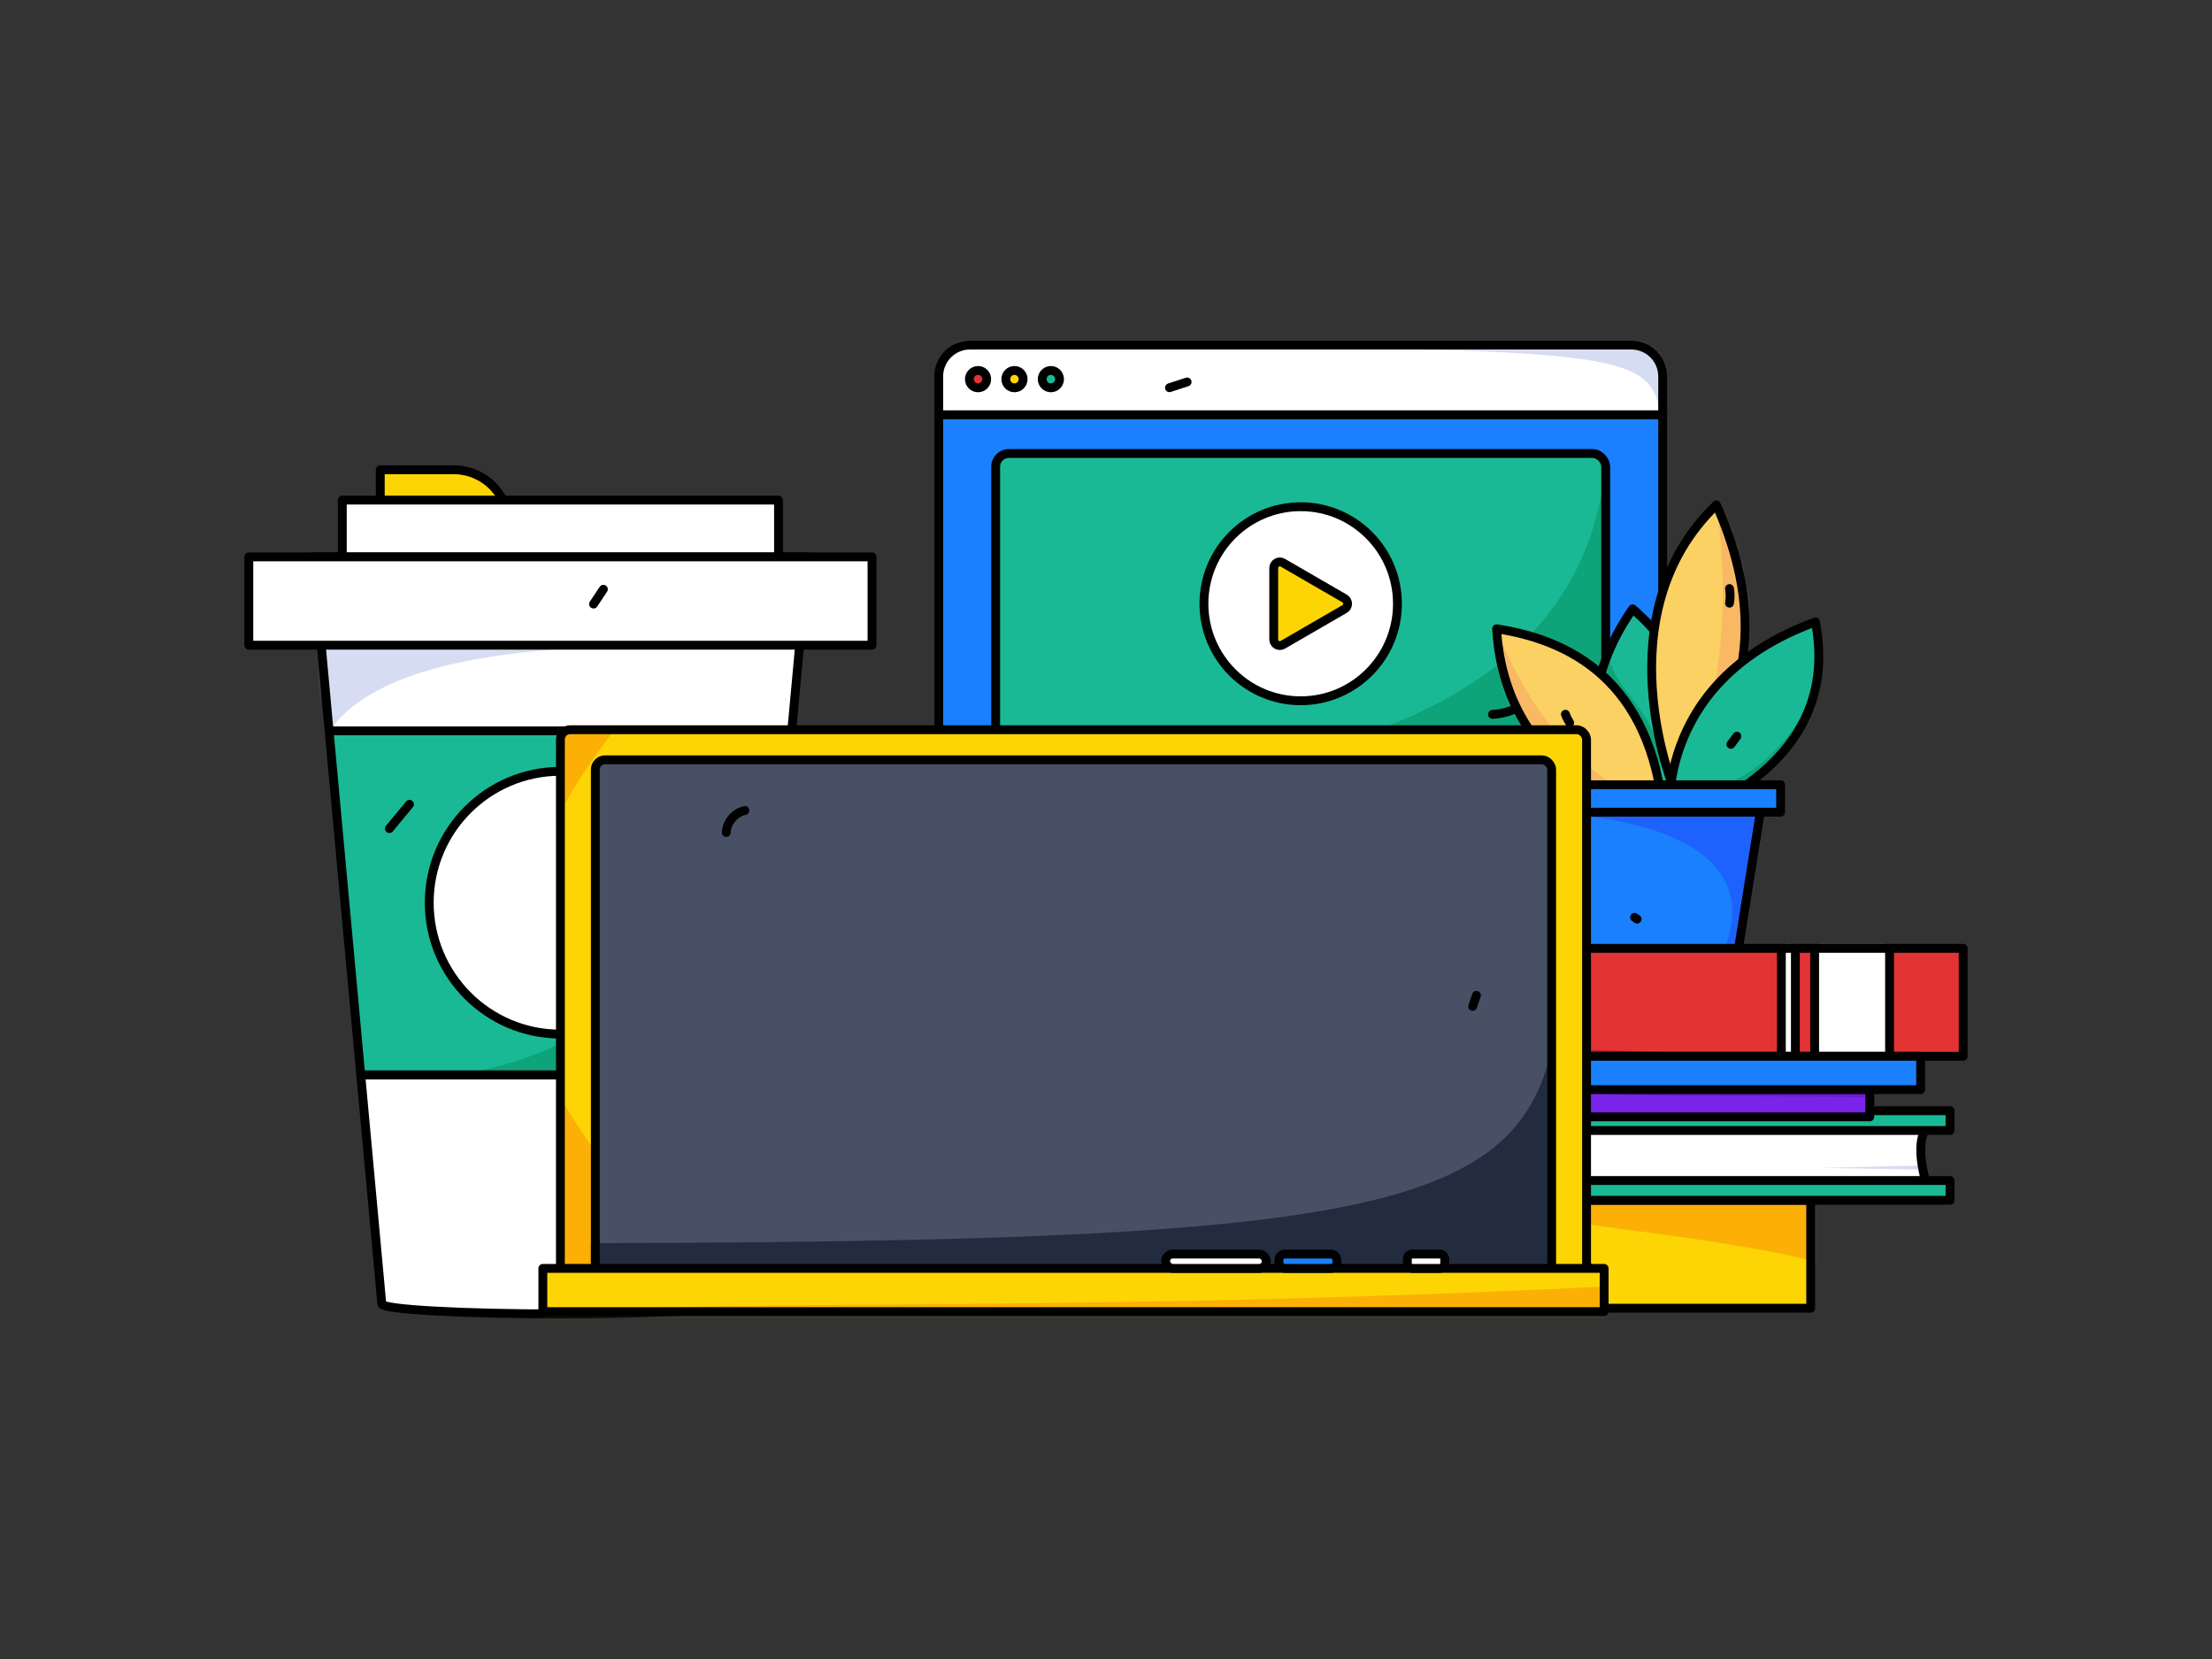<svg width="400" height="300" viewBox="0 0 400 300" fill="none" xmlns="http://www.w3.org/2000/svg">
<rect x="0" y="0" width="400" height="300" fill="#333333" stroke="none"/>
<mask id="mask0_602_329" style="mask-type:luminance" maskUnits="userSpaceOnUse" x="0" y="0" width="400" height="300">
<rect width="400" height="300" fill="white"/>
</mask>
<g mask="url(#mask0_602_329)">
<path d="M300.662 68.07C300.664 64.943 298.131 62.406 295.004 62.404H175.408C172.281 62.406 169.748 64.943 169.751 68.07V75.02H300.662V68.07Z" fill="white"/>
<mask id="mask1_602_329" style="mask-type:luminance" maskUnits="userSpaceOnUse" x="169" y="62" width="132" height="14">
<path fill-rule="evenodd" clip-rule="evenodd" d="M300.662 68.07C300.664 64.943 298.131 62.406 295.004 62.404H175.408C172.281 62.406 169.748 64.943 169.751 68.07V75.02H300.662V68.07Z" fill="white"/>
</mask>
<g mask="url(#mask1_602_329)">
<path d="M153.623 62.404C298.006 63.273 299.211 61.554 300.429 77.722C301.648 93.89 304.694 54.843 304.694 54.843L260.53 51.793L172.202 56.978" fill="#D6DCF2"/>
</g>
<path fill-rule="evenodd" clip-rule="evenodd" d="M300.662 68.07C300.664 64.943 298.131 62.406 295.004 62.404H175.408C172.281 62.406 169.748 64.943 169.751 68.07V75.02H300.662V68.07Z" stroke="black" stroke-width="1.6" stroke-linecap="round" stroke-linejoin="round"/>
<path d="M169.751 75.02V144.389C169.748 147.516 172.281 150.052 175.408 150.055H295.004C298.131 150.052 300.664 147.516 300.662 144.389V75.02H169.751Z" fill="#1A80FD" stroke="black" stroke-width="1.6" stroke-linecap="round" stroke-linejoin="round"/>
<ellipse cx="176.863" cy="68.561" rx="1.567" ry="1.57" fill="#E43334" stroke="black" stroke-width="1.6" stroke-linecap="round" stroke-linejoin="round"/>
<ellipse cx="183.448" cy="68.561" rx="1.567" ry="1.57" fill="#FDD504" stroke="black" stroke-width="1.6" stroke-linecap="round" stroke-linejoin="round"/>
<ellipse cx="190.032" cy="68.561" rx="1.567" ry="1.57" fill="#1AB995" stroke="black" stroke-width="1.6" stroke-linecap="round" stroke-linejoin="round"/>
<rect x="180.051" y="82.01" width="110.311" height="59.851" rx="2.371" fill="#1AB995"/>
<mask id="mask2_602_329" style="mask-type:luminance" maskUnits="userSpaceOnUse" x="180" y="82" width="111" height="60">
<rect x="180.051" y="82.01" width="110.311" height="59.851" rx="2.371" fill="white"/>
</mask>
<g mask="url(#mask2_602_329)">
<path d="M290.362 72.689C296.47 156.883 160.78 139.495 160.78 139.495C160.78 139.495 193.218 163.289 195.502 163.746C197.787 164.204 281.85 158.713 281.85 158.713L300.662 136.749V75.02L295.556 72.231" fill="#0FA379"/>
</g>
<rect x="180.051" y="82.01" width="110.311" height="59.851" rx="2.371" stroke="black" stroke-width="1.6" stroke-linecap="round" stroke-linejoin="round"/>
<ellipse cx="235.206" cy="109.177" rx="17.496" ry="17.545" fill="white" stroke="black" stroke-width="1.6" stroke-linecap="round" stroke-linejoin="round"/>
<path d="M230.332 109.177V102.713C230.331 102.321 230.539 101.958 230.879 101.761C231.218 101.565 231.637 101.564 231.977 101.761L237.56 104.993L243.142 108.225C243.482 108.422 243.691 108.785 243.691 109.178C243.691 109.57 243.482 109.933 243.142 110.13L237.56 113.362L231.977 116.594C231.637 116.791 231.218 116.79 230.879 116.594C230.539 116.397 230.331 116.034 230.332 115.642V109.177Z" fill="#FDD504" stroke="black" stroke-width="1.6" stroke-linecap="round" stroke-linejoin="round"/>
<path d="M277.866 125.478C275.782 127.688 272.931 129.015 269.899 129.185" stroke="black" stroke-width="1.6" stroke-linecap="round" stroke-linejoin="round"/>
<path d="M211.478 70.112L214.67 69.07" stroke="black" stroke-width="1.6" stroke-linecap="round" stroke-linejoin="round"/>
<path d="M304.592 120.369C309.624 133.925 300.867 153.675 300.867 153.675L304.592 120.369Z" fill="#1AB995"/>
<path d="M304.592 120.369C309.624 133.925 300.867 153.675 300.867 153.675" stroke="black" stroke-width="1.6" stroke-linecap="round" stroke-linejoin="round"/>
<path d="M295.236 110.1C304.62 118.288 312.47 131.847 298.159 153.568C298.159 153.568 278.12 134.726 295.236 110.1Z" fill="#1AB995"/>
<mask id="mask3_602_329" style="mask-type:luminance" maskUnits="userSpaceOnUse" x="288" y="110" width="19" height="44">
<path fill-rule="evenodd" clip-rule="evenodd" d="M295.236 110.1C304.62 118.288 312.47 131.847 298.159 153.568C298.159 153.568 278.12 134.726 295.236 110.1Z" fill="white"/>
</mask>
<g mask="url(#mask3_602_329)">
<path d="M294.729 106.752C283.783 124.382 299.676 123.73 300.272 138.703C300.867 153.675 286.192 126.778 286.192 126.778L289.291 110.1H290.689" fill="#0FA379"/>
</g>
<path fill-rule="evenodd" clip-rule="evenodd" d="M295.236 110.1C304.62 118.288 312.47 131.847 298.159 153.568C298.159 153.568 278.12 134.726 295.236 110.1Z" stroke="black" stroke-width="1.6" stroke-linecap="round" stroke-linejoin="round"/>
<path d="M310.384 91.299C316.651 105.358 320.322 124.841 302.741 142.774C302.741 142.774 289.675 111.19 310.384 91.299Z" fill="#FBD164"/>
<mask id="mask4_602_329" style="mask-type:luminance" maskUnits="userSpaceOnUse" x="298" y="91" width="18" height="52">
<path fill-rule="evenodd" clip-rule="evenodd" d="M310.384 91.299C316.651 105.358 320.322 124.841 302.741 142.774C302.741 142.774 289.675 111.19 310.384 91.299Z" fill="white"/>
</mask>
<g mask="url(#mask4_602_329)">
<path d="M308.919 87.768L310.384 91.299C310.384 91.299 315.311 120.239 304.657 140.209C294.004 160.179 330.879 109.074 330.879 109.074L316.999 91.884L308.919 87.768Z" fill="#F9B864"/>
</g>
<path fill-rule="evenodd" clip-rule="evenodd" d="M310.384 91.299C316.651 105.358 320.322 124.841 302.741 142.774C302.741 142.774 289.675 111.19 310.384 91.299Z" stroke="black" stroke-width="1.6" stroke-linecap="round" stroke-linejoin="round"/>
<path d="M270.63 113.705C283.585 115.679 298.72 122.844 300.867 147.949C300.867 147.949 272.333 142.619 270.63 113.705Z" fill="#FBD164"/>
<mask id="mask5_602_329" style="mask-type:luminance" maskUnits="userSpaceOnUse" x="270" y="113" width="31" height="35">
<path fill-rule="evenodd" clip-rule="evenodd" d="M270.63 113.705C283.585 115.679 298.72 122.844 300.867 147.949C300.867 147.949 272.333 142.619 270.63 113.705Z" fill="white"/>
</mask>
<g mask="url(#mask5_602_329)">
<path d="M263.344 118.579L270.63 113.705C270.63 113.705 279.505 139.525 300.012 145.811C320.518 152.097 256.974 156.548 256.974 156.548L261.79 119.528" fill="#F9B864"/>
</g>
<path fill-rule="evenodd" clip-rule="evenodd" d="M270.63 113.705C283.585 115.679 298.72 122.844 300.867 147.949C300.867 147.949 272.333 142.619 270.63 113.705Z" stroke="black" stroke-width="1.6" stroke-linecap="round" stroke-linejoin="round"/>
<path d="M328.286 112.469C330.479 123.998 327.887 139.075 301.968 149.185C301.968 149.185 298.179 123.466 328.286 112.469Z" fill="#1AB995"/>
<mask id="mask6_602_329" style="mask-type:luminance" maskUnits="userSpaceOnUse" x="301" y="112" width="28" height="38">
<path fill-rule="evenodd" clip-rule="evenodd" d="M328.286 112.469C330.479 123.998 327.887 139.075 301.968 149.185C301.968 149.185 298.179 123.466 328.286 112.469Z" fill="white"/>
</mask>
<g mask="url(#mask6_602_329)">
<path d="M295.479 140.468C317.477 150.608 328.111 125.216 328.111 125.216L330.464 146.278L315.569 154.992L292.139 146.872L292.968 141.905" fill="#0FA379"/>
</g>
<path fill-rule="evenodd" clip-rule="evenodd" d="M328.286 112.469C330.479 123.998 327.887 139.075 301.968 149.185C301.968 149.185 298.179 123.466 328.286 112.469Z" stroke="black" stroke-width="1.6" stroke-linecap="round" stroke-linejoin="round"/>
<path d="M287.201 173.745H314.021L318.915 143.155H282.307L287.201 173.745Z" fill="#1A80FD"/>
<mask id="mask7_602_329" style="mask-type:luminance" maskUnits="userSpaceOnUse" x="282" y="143" width="37" height="31">
<path fill-rule="evenodd" clip-rule="evenodd" d="M287.201 173.745H314.021L318.915 143.155H282.307L287.201 173.745Z" fill="white"/>
</mask>
<g mask="url(#mask7_602_329)">
<path d="M279.328 146.872C326.735 149.701 310.64 173.745 310.64 173.745L318.915 174.599L325.694 145.013L318.915 139.255L275.774 142.774" fill="#1D62FC"/>
</g>
<path fill-rule="evenodd" clip-rule="evenodd" d="M287.201 173.745H314.021L318.915 143.155H282.307L287.201 173.745V173.745Z" stroke="black" stroke-width="1.6" stroke-linecap="round" stroke-linejoin="round"/>
<rect x="321.995" y="146.872" width="42.667" height="4.966" transform="rotate(-180 321.995 146.872)" fill="#1A80FD" stroke="black" stroke-width="1.6" stroke-linecap="round" stroke-linejoin="round"/>
<path d="M295.574 165.887L296.038 166.202" stroke="black" stroke-width="1.6" stroke-linecap="round" stroke-linejoin="round"/>
<path d="M283.073 129.15C283.275 129.695 283.537 130.217 283.853 130.705" stroke="black" stroke-width="1.6" stroke-linecap="round" stroke-linejoin="round"/>
<path d="M312.75 106.43C312.9 107.305 312.899 108.199 312.746 109.074" stroke="black" stroke-width="1.6" stroke-linecap="round" stroke-linejoin="round"/>
<path d="M314.085 133.126L313 134.606" stroke="black" stroke-width="1.6" stroke-linecap="round" stroke-linejoin="round"/>
<rect x="221.178" y="217.042" width="106.251" height="19.521" fill="#FDD504"/>
<mask id="mask8_602_329" style="mask-type:luminance" maskUnits="userSpaceOnUse" x="221" y="217" width="107" height="20">
<rect x="221.178" y="217.042" width="106.251" height="19.521" fill="white"/>
</mask>
<g mask="url(#mask8_602_329)">
<rect x="234.489" y="213.709" width="13.549" height="25.473" fill="#E43334" stroke="black" stroke-width="1.6" stroke-linecap="round" stroke-linejoin="round"/>
<path d="M261.45 216.1C256.944 220.163 336.699 224.232 338.125 233.218C339.551 242.204 333.007 209.573 333.007 209.573L322.615 210.366" fill="#FCB006"/>
</g>
<rect x="221.178" y="217.042" width="106.251" height="19.521" stroke="black" stroke-width="1.6" stroke-linecap="round" stroke-linejoin="round"/>
<rect x="248.754" y="171.492" width="106.251" height="19.521" fill="#E43334"/>
<mask id="mask9_602_329" style="mask-type:luminance" maskUnits="userSpaceOnUse" x="248" y="171" width="108" height="21">
<rect x="248.754" y="171.492" width="106.251" height="19.521" fill="white"/>
</mask>
<g mask="url(#mask9_602_329)">
<rect x="341.694" y="193.632" width="13.549" height="25.473" transform="rotate(-180 341.694 193.632)" fill="white" stroke="black" stroke-width="1.6" stroke-linecap="round" stroke-linejoin="round"/>
<rect x="324.662" y="193.632" width="2.535" height="25.473" transform="rotate(-180 324.662 193.632)" fill="white" stroke="black" stroke-width="1.6" stroke-linecap="round" stroke-linejoin="round"/>
<path d="M247.594 186.834C244.108 189.849 315.893 189.849 314.308 191.119C312.723 192.389 250.447 195.88 250.447 195.88L244.742 187.627" fill="#C11F27"/>
</g>
<rect x="248.754" y="171.492" width="106.251" height="19.521" stroke="black" stroke-width="1.6" stroke-linecap="round" stroke-linejoin="round"/>
<path d="M348.96 203.234H254.799C258.466 206.508 254.799 215.911 254.799 215.911H348.96C348.96 215.911 345.293 206.508 348.96 203.234Z" fill="white"/>
<mask id="mask10_602_329" style="mask-type:luminance" maskUnits="userSpaceOnUse" x="254" y="203" width="95" height="13">
<path fill-rule="evenodd" clip-rule="evenodd" d="M348.96 203.234H254.799C258.466 206.508 254.799 215.911 254.799 215.911H348.96C348.96 215.911 345.293 206.508 348.96 203.234Z" fill="white"/>
</mask>
<g mask="url(#mask10_602_329)">
<path d="M253.497 208.141L255.398 208.174L287.963 208.736L251.595 209.573" fill="#D6DCF2"/>
<path d="M363.598 211.775L361.697 211.742L329.132 211.179L365.5 210.343" fill="#D6DCF2"/>
</g>
<path fill-rule="evenodd" clip-rule="evenodd" d="M348.96 203.234H254.799C258.466 206.508 254.799 215.911 254.799 215.911H348.96C348.96 215.911 345.293 206.508 348.96 203.234Z" stroke="black" stroke-width="1.6" stroke-linecap="round" stroke-linejoin="round"/>
<rect x="251.131" y="200.853" width="101.497" height="3.571" fill="#1AB995" stroke="black" stroke-width="1.6" stroke-linecap="round" stroke-linejoin="round"/>
<rect x="251.131" y="213.471" width="101.497" height="3.571" fill="#1AB995" stroke="black" stroke-width="1.6" stroke-linecap="round" stroke-linejoin="round"/>
<rect x="225.139" y="195.933" width="112.986" height="6.031" fill="#7A24EA"/>
<mask id="mask11_602_329" style="mask-type:luminance" maskUnits="userSpaceOnUse" x="225" y="195" width="114" height="7">
<rect x="225.139" y="195.933" width="112.986" height="6.031" fill="white"/>
</mask>
<g mask="url(#mask11_602_329)">
<path d="M281.632 194.928C265.976 199.928 339.187 197.256 341.326 198.949C343.466 200.642 342.753 194.029 342.753 194.029L321.835 191.595" fill="#6B1AD3"/>
</g>
<rect x="225.139" y="195.933" width="112.986" height="6.031" stroke="black" stroke-width="1.6" stroke-linecap="round" stroke-linejoin="round"/>
<rect x="234.33" y="191.013" width="112.986" height="6.031" fill="#1A80FD" stroke="black" stroke-width="1.6" stroke-linecap="round" stroke-linejoin="round"/>
<path d="M286.392 228.44L288.729 230.299" stroke="black" stroke-width="1.6" stroke-linecap="round" stroke-linejoin="round"/>
<path d="M280.367 180.761L284.558 180.27" stroke="black" stroke-width="1.6" stroke-linecap="round" stroke-linejoin="round"/>
<path d="M68.766 84.947H82.035C87.543 84.947 92.009 89.413 92.009 94.921V94.929H68.766V84.947Z" fill="#FDD504" stroke="black" stroke-width="1.6" stroke-linecap="round" stroke-linejoin="round"/>
<rect x="61.899" y="90.437" width="78.884" height="26.024" fill="white" stroke="black" stroke-width="1.6" stroke-linecap="round" stroke-linejoin="round"/>
<path d="M146.066 100.704H56.617L59.511 132.156H143.172L146.066 100.704Z" fill="white"/>
<mask id="mask12_602_329" style="mask-type:luminance" maskUnits="userSpaceOnUse" x="56" y="100" width="91" height="33">
<path fill-rule="evenodd" clip-rule="evenodd" d="M146.066 100.704H56.617L59.511 132.156H143.172L146.066 100.704Z" fill="white"/>
</mask>
<g mask="url(#mask12_602_329)">
<path d="M56.617 142.642C55.756 111.65 123.431 117.686 134.339 116.675C145.247 115.664 71.562 101.171 71.562 101.171L50.414 106.36L49.078 112.988" fill="#D6DCF2"/>
</g>
<path fill-rule="evenodd" clip-rule="evenodd" d="M146.066 100.704H56.617L59.511 132.156H143.172L146.066 100.704V100.704Z" stroke="black" stroke-width="1.6" stroke-linecap="round" stroke-linejoin="round"/>
<path d="M65.234 194.353L69.046 235.787C69.046 236.786 83.505 237.596 101.341 237.596C119.177 237.596 133.636 236.786 133.636 235.787L137.449 194.353H65.234Z" fill="white" stroke="black" stroke-width="1.6" stroke-linecap="round" stroke-linejoin="round"/>
<path d="M59.511 132.156L65.234 194.353H137.449L143.172 132.156H59.511Z" fill="#1AB995"/>
<mask id="mask13_602_329" style="mask-type:luminance" maskUnits="userSpaceOnUse" x="59" y="132" width="85" height="63">
<path fill-rule="evenodd" clip-rule="evenodd" d="M59.511 132.156L65.234 194.353H137.449L143.172 132.156H59.511Z" fill="white"/>
</mask>
<g mask="url(#mask13_602_329)">
<path d="M140.783 124.47C128.44 206.073 65.234 194.353 65.234 194.353L53.308 215.975H160.83L161.164 142.53L140.783 124.47Z" fill="#0FA379"/>
</g>
<path fill-rule="evenodd" clip-rule="evenodd" d="M59.511 132.156L65.234 194.353H137.449L143.172 132.156H59.511V132.156Z" stroke="black" stroke-width="1.6" stroke-linecap="round" stroke-linejoin="round"/>
<rect x="44.995" y="100.704" width="112.692" height="15.97" fill="white" stroke="black" stroke-width="1.6" stroke-linecap="round" stroke-linejoin="round"/>
<ellipse cx="101.341" cy="163.24" rx="23.721" ry="23.758" fill="white" stroke="black" stroke-width="1.6" stroke-linecap="round" stroke-linejoin="round"/>
<path d="M109.111 106.556L107.33 109.232" stroke="black" stroke-width="1.6" stroke-linecap="round" stroke-linejoin="round"/>
<path d="M123.371 210.913C121.009 213.445 118.117 215.423 114.902 216.705" stroke="black" stroke-width="1.6" stroke-linecap="round" stroke-linejoin="round"/>
<path d="M74.05 145.444L70.411 149.839" stroke="black" stroke-width="1.6" stroke-linecap="round" stroke-linejoin="round"/>
<rect x="101.341" y="131.953" width="185.56" height="103.889" rx="1.776" fill="#FDD504"/>
<mask id="mask14_602_329" style="mask-type:luminance" maskUnits="userSpaceOnUse" x="101" y="131" width="186" height="105">
<rect x="101.341" y="131.953" width="185.56" height="103.889" rx="1.776" fill="white"/>
</mask>
<g mask="url(#mask14_602_329)">
<path d="M113.664 128.803C63.91 189.336 124.661 210.656 117.326 233.273C109.991 255.89 85.281 257.896 85.281 257.896L86.283 147.431L98.163 112.081" fill="#FCB006"/>
</g>
<rect x="101.341" y="131.953" width="185.56" height="103.889" rx="1.776" stroke="black" stroke-width="1.6" stroke-linecap="round" stroke-linejoin="round"/>
<rect x="107.656" y="137.402" width="172.931" height="94.904" rx="1.749" fill="#485065"/>
<mask id="mask15_602_329" style="mask-type:luminance" maskUnits="userSpaceOnUse" x="107" y="137" width="174" height="96">
<rect x="107.656" y="137.402" width="172.931" height="94.904" rx="1.749" fill="white"/>
</mask>
<g mask="url(#mask15_602_329)">
<path d="M90.668 224.824C275.681 224.824 281.848 218.447 282.619 164.695C283.39 110.942 293.026 245.984 293.026 245.984L243.063 264.201L128.056 257.604L98.163 229.365" fill="#232C3F"/>
</g>
<rect x="107.656" y="137.402" width="172.931" height="94.904" rx="1.749" stroke="black" stroke-width="1.6" stroke-linecap="round" stroke-linejoin="round"/>
<rect x="98.163" y="229.365" width="191.916" height="7.815" fill="#FDD504"/>
<mask id="mask16_602_329" style="mask-type:luminance" maskUnits="userSpaceOnUse" x="98" y="229" width="193" height="9">
<rect x="98.163" y="229.365" width="191.916" height="7.815" fill="white"/>
</mask>
<g mask="url(#mask16_602_329)">
<path d="M302.329 232.019C164.086 239.502 92.627 231.774 87.953 242.327C83.278 252.88 292.311 250.873 292.311 250.873L295.651 245.856" fill="#FCB006"/>
</g>
<rect x="98.163" y="229.365" width="191.916" height="7.815" stroke="black" stroke-width="1.6" stroke-linecap="round" stroke-linejoin="round"/>
<rect x="210.785" y="226.774" width="18.207" height="2.591" rx="1.295" fill="white" stroke="black" stroke-width="1.6" stroke-linecap="round" stroke-linejoin="round"/>
<rect x="231.268" y="226.774" width="10.492" height="2.591" rx="1.09" fill="#1A80FD" stroke="black" stroke-width="1.6" stroke-linecap="round" stroke-linejoin="round"/>
<rect x="254.494" y="226.774" width="6.758" height="2.591" rx="0.875" fill="white" stroke="black" stroke-width="1.6" stroke-linecap="round" stroke-linejoin="round"/>
<path d="M131.334 150.54C131.412 148.668 132.877 146.943 134.709 146.565" stroke="black" stroke-width="1.6" stroke-linecap="round" stroke-linejoin="round"/>
<path d="M266.985 179.99L266.304 181.992" stroke="black" stroke-width="1.6" stroke-linecap="round" stroke-linejoin="round"/>
</g>
</svg>
